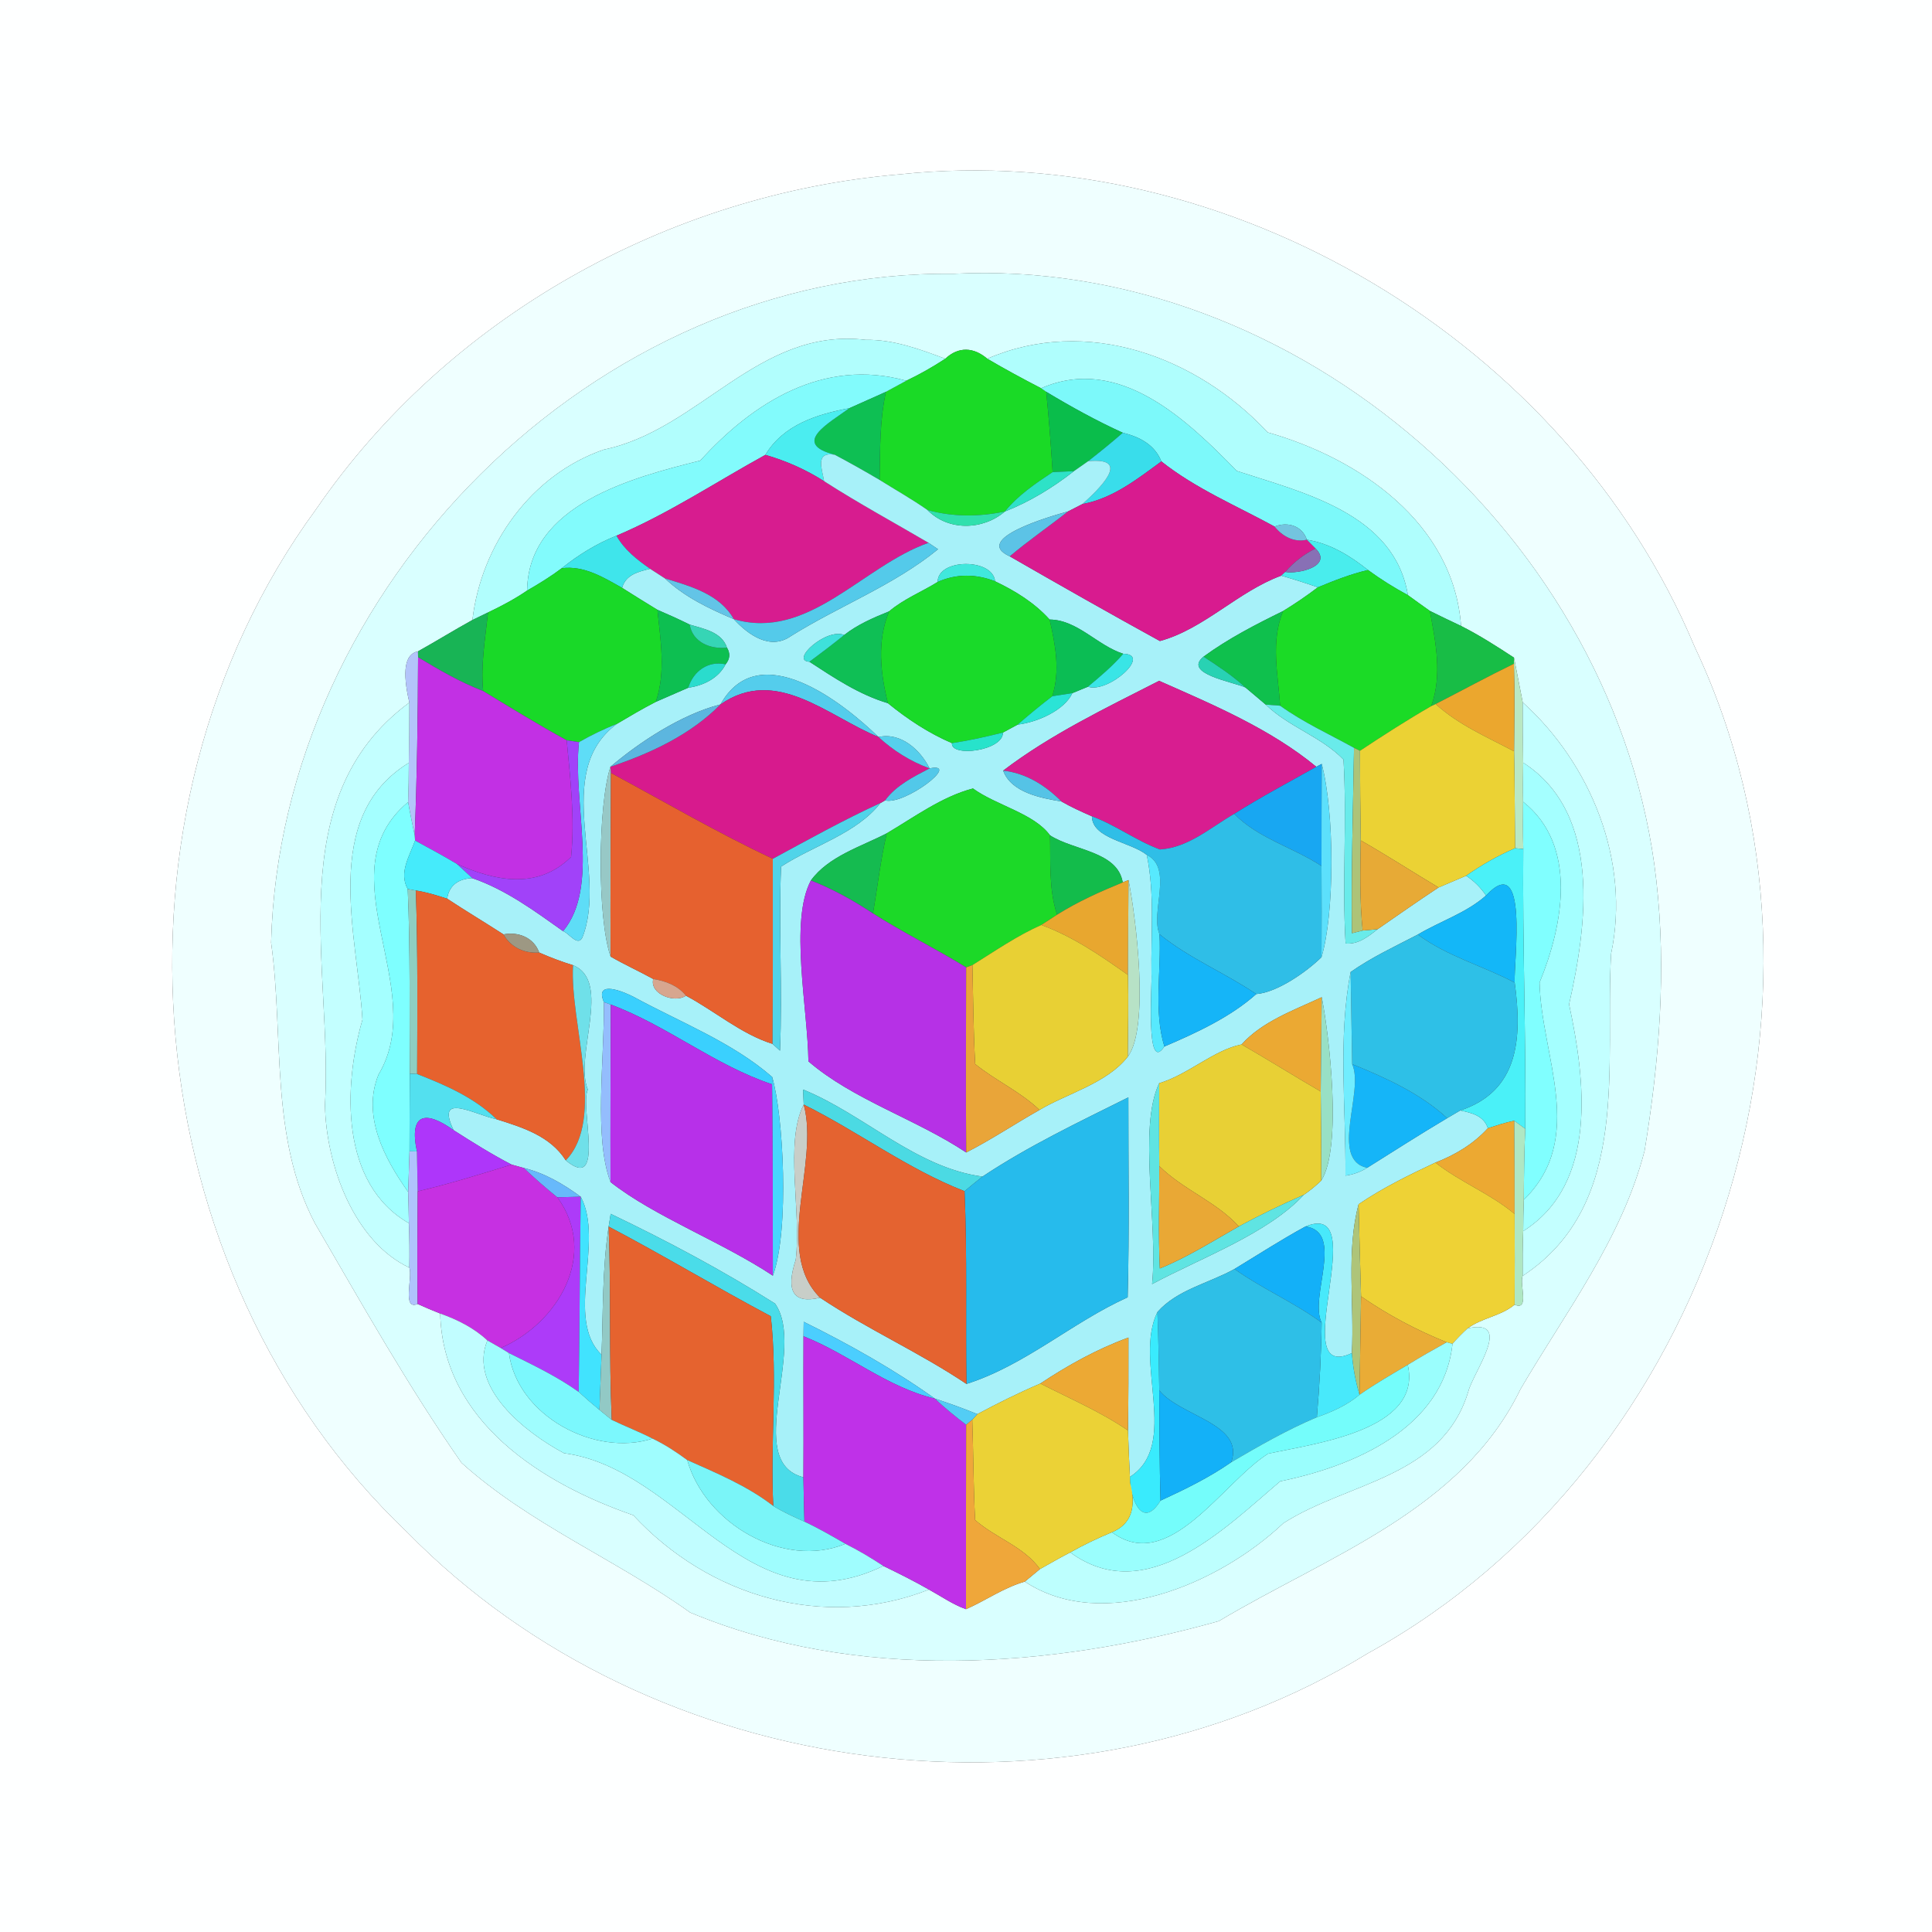 <?xml version="1.0" encoding="UTF-8" ?>
<!DOCTYPE svg PUBLIC "-//W3C//DTD SVG 1.1//EN" "http://www.w3.org/Graphics/SVG/1.1/DTD/svg11.dtd">
<svg width="250pt" height="250pt" viewBox="0 0 250 250" version="1.1" xmlns="http://www.w3.org/2000/svg">
<rect x="0" y="0" width="250" height="250" fill="#333333" stroke="none"/>
<g id="#feffffff">
<path fill="#feffff" opacity="1.00" d=" M 0.00 0.00 L 250.00 0.00 L 250.00 250.00 L 0.00 250.00 L 0.00 0.00 M 116.41 22.56 C 86.49 25.09 57.94 41.05 40.89 65.91 C 12.06 105.28 17.30 164.63 52.71 198.29 C 84.43 230.70 138.32 237.74 176.98 213.95 C 221.48 189.50 241.03 129.67 219.29 83.70 C 202.72 44.20 159.03 18.04 116.41 22.56 Z" />
</g>
<g id="#efffffff">
<path fill="#efffff" opacity="1.00" d=" M 116.41 22.56 C 159.03 18.04 202.72 44.20 219.29 83.70 C 241.03 129.67 221.48 189.50 176.98 213.95 C 138.32 237.74 84.43 230.70 52.71 198.29 C 17.30 164.63 12.06 105.28 40.89 65.91 C 57.94 41.05 86.49 25.09 116.41 22.56 M 123.35 35.43 C 76.96 34.91 36.29 76.04 35.08 121.97 C 36.76 134.06 34.87 147.12 40.75 158.29 C 46.84 168.75 52.79 179.36 59.72 189.29 C 68.53 197.23 79.71 201.79 89.31 208.66 C 110.81 217.63 135.73 215.95 157.72 209.77 C 171.72 201.39 189.16 195.45 196.75 179.76 C 202.60 169.76 209.88 160.29 212.81 148.90 C 214.71 137.36 215.66 125.51 214.32 113.86 C 209.37 69.83 167.96 33.17 123.35 35.43 Z" />
</g>
<g id="#d9ffffff">
<path fill="#d9ffff" opacity="1.00" d=" M 123.35 35.43 C 167.96 33.17 209.37 69.83 214.32 113.86 C 215.66 125.51 214.71 137.36 212.81 148.90 C 209.88 160.29 202.60 169.76 196.75 179.76 C 189.16 195.45 171.72 201.39 157.72 209.77 C 135.73 215.95 110.81 217.63 89.31 208.66 C 79.71 201.79 68.53 197.23 59.72 189.29 C 52.79 179.36 46.84 168.75 40.75 158.29 C 34.87 147.12 36.76 134.06 35.08 121.97 C 36.29 76.04 76.96 34.91 123.35 35.43 M 78.14 58.18 C 68.73 61.40 62.26 70.52 61.13 80.23 C 58.75 81.54 56.45 82.97 54.08 84.29 C 52.39 84.61 52.02 86.82 52.97 90.91 C 36.09 103.36 43.10 125.55 42.05 143.00 C 42.21 150.91 45.88 160.71 52.97 164.03 C 53.42 165.32 52.00 169.60 54.04 168.73 C 55.00 169.17 55.98 169.58 56.96 169.97 C 57.33 183.97 70.16 191.99 81.95 196.07 C 91.66 206.57 106.59 211.05 120.21 205.69 C 121.80 206.56 123.29 207.62 125.00 208.23 C 127.57 207.10 129.88 205.44 132.61 204.66 C 142.74 211.34 157.73 204.99 166.07 197.10 C 174.43 191.74 186.63 191.26 190.01 180.02 C 190.69 177.47 195.90 170.57 189.91 171.89 C 191.72 170.53 194.21 170.31 195.99 168.82 C 197.96 169.70 196.59 166.13 197.03 165.10 C 211.19 155.80 207.62 137.62 208.48 123.39 C 211.00 111.44 205.86 98.85 197.04 90.89 C 196.76 89.44 196.19 86.55 195.91 85.10 C 193.68 83.64 191.44 82.20 189.06 81.00 C 188.09 67.69 175.96 59.34 164.04 55.95 C 154.87 46.12 140.59 40.86 127.75 46.42 C 126.01 44.92 124.03 44.81 122.32 46.42 C 119.02 45.19 115.59 43.91 112.03 43.98 C 98.15 42.31 90.55 55.60 78.14 58.18 Z" />
</g>
<g id="#b1fefdff">
<path fill="#b1fefd" opacity="1.00" d=" M 78.14 58.18 C 90.55 55.60 98.15 42.31 112.03 43.98 C 115.59 43.91 119.02 45.19 122.32 46.42 C 120.70 47.48 119.02 48.44 117.27 49.27 C 106.58 46.27 97.44 52.07 90.61 59.60 C 81.89 61.78 68.34 65.29 68.21 76.42 C 66.61 77.51 64.90 78.42 63.15 79.25 C 62.65 79.49 61.63 79.98 61.13 80.23 C 62.26 70.52 68.73 61.40 78.14 58.18 Z" />
</g>
<g id="#affefdff">
<path fill="#affefd" opacity="1.00" d=" M 127.75 46.42 C 140.59 40.86 154.87 46.12 164.04 55.95 C 175.96 59.34 188.09 67.69 189.06 81.00 C 187.71 80.36 186.36 79.72 185.02 79.05 C 184.07 78.38 183.12 77.69 182.18 77.01 C 180.46 66.43 168.52 63.72 160.04 60.94 C 153.61 54.35 144.80 45.83 134.72 50.24 C 132.36 49.02 130.03 47.76 127.75 46.42 Z" />
</g>
<g id="#1ada26ff">
<path fill="#1ada26" opacity="1.00" d=" M 122.32 46.42 C 124.03 44.81 126.01 44.92 127.75 46.42 C 130.03 47.76 132.36 49.02 134.72 50.24 L 135.38 50.70 C 135.73 54.15 135.99 57.62 136.21 61.09 C 133.98 62.57 131.73 64.09 130.03 66.19 C 126.70 66.88 123.30 66.91 120.01 65.99 C 118.01 64.59 115.88 63.39 113.82 62.10 C 113.89 58.29 113.81 54.44 114.64 50.70 C 115.51 50.22 116.39 49.74 117.27 49.27 C 119.02 48.44 120.70 47.48 122.32 46.42 Z" />
</g>
<g id="#82fbfcff">
<path fill="#82fbfc" opacity="1.00" d=" M 90.61 59.60 C 97.44 52.07 106.58 46.27 117.27 49.27 C 116.39 49.74 115.51 50.22 114.64 50.70 C 113.07 51.43 111.48 52.10 109.91 52.82 C 105.73 53.60 101.35 54.97 99.04 58.86 C 92.64 62.38 86.52 66.46 79.77 69.32 C 77.21 70.34 74.84 71.80 72.69 73.53 C 71.27 74.60 69.75 75.53 68.21 76.42 C 68.34 65.29 81.89 61.78 90.61 59.60 Z" />
</g>
<g id="#7cf9faff">
<path fill="#7cf9fa" opacity="1.00" d=" M 134.72 50.24 C 144.80 45.83 153.61 54.35 160.04 60.94 C 168.52 63.72 180.46 66.43 182.18 77.01 C 180.39 76.04 178.66 74.96 177.02 73.76 C 174.69 71.90 172.10 70.32 169.11 69.84 C 168.50 68.03 166.61 67.47 164.93 68.14 C 159.99 65.44 154.72 63.23 150.28 59.71 C 149.43 57.54 147.44 56.52 145.29 56.00 C 141.88 54.45 138.59 52.63 135.38 50.70 L 134.72 50.24 Z" />
</g>
<g id="#0ebf53ff">
<path fill="#0ebf53" opacity="1.00" d=" M 109.91 52.82 C 111.48 52.10 113.07 51.43 114.64 50.70 C 113.81 54.44 113.89 58.29 113.82 62.10 C 111.91 60.97 109.97 59.88 108.01 58.84 C 102.35 57.40 107.22 54.78 109.91 52.82 Z" />
</g>
<g id="#0abd4bff">
<path fill="#0abd4b" opacity="1.00" d=" M 135.38 50.70 C 138.59 52.63 141.88 54.45 145.29 56.00 C 143.84 57.27 142.34 58.48 140.82 59.67 C 140.36 59.99 139.43 60.65 138.96 60.97 C 138.27 61.00 136.90 61.06 136.21 61.09 C 135.99 57.62 135.73 54.15 135.38 50.70 Z" />
</g>
<g id="#4bedf0ff">
<path fill="#4bedf0" opacity="1.00" d=" M 99.04 58.86 C 101.35 54.97 105.73 53.60 109.91 52.82 C 107.22 54.78 102.35 57.40 108.01 58.84 C 105.42 58.42 106.38 60.70 106.64 62.27 C 104.29 60.77 101.72 59.63 99.04 58.86 Z" />
</g>
<g id="#39ddebff">
<path fill="#39ddeb" opacity="1.00" d=" M 145.29 56.00 C 147.44 56.52 149.43 57.54 150.28 59.71 C 147.15 62.00 143.99 64.50 140.08 65.22 C 142.16 63.33 146.60 59.14 140.82 59.67 C 142.34 58.48 143.84 57.27 145.29 56.00 Z" />
</g>
<g id="#d71c8fff">
<path fill="#d71c8f" opacity="1.00" d=" M 99.04 58.86 C 101.72 59.63 104.29 60.77 106.64 62.27 C 111.04 65.10 115.64 67.59 120.15 70.24 C 111.60 73.24 104.61 82.95 94.96 80.12 C 93.12 76.87 89.37 75.87 86.05 74.85 C 85.57 74.53 84.61 73.91 84.12 73.60 C 82.43 72.43 80.78 71.14 79.77 69.32 C 86.52 66.46 92.64 62.38 99.04 58.86 Z" />
</g>
<g id="#a7f1f9ff">
<path fill="#a7f1f9" opacity="1.00" d=" M 106.64 62.27 C 106.38 60.70 105.42 58.42 108.01 58.84 C 109.97 59.88 111.91 60.97 113.82 62.10 C 115.88 63.39 118.01 64.59 120.01 65.99 C 122.69 68.74 127.17 68.63 130.03 66.19 C 133.26 64.92 136.23 63.10 138.96 60.97 C 139.43 60.65 140.36 59.99 140.82 59.67 C 146.60 59.14 142.16 63.33 140.08 65.22 C 139.61 65.46 138.67 65.94 138.20 66.18 C 135.99 66.79 125.69 69.73 130.66 71.99 C 137.11 75.70 143.59 79.38 150.09 82.95 C 155.81 81.39 160.18 76.55 165.79 74.49 C 167.38 74.95 168.97 75.45 170.53 76.00 C 169.08 77.10 167.58 78.12 166.03 79.07 C 162.48 80.81 158.94 82.63 155.74 84.97 C 153.03 87.17 159.42 88.19 161.16 88.96 C 162.05 89.69 162.91 90.45 163.79 91.18 C 166.76 94.07 170.96 95.31 173.85 98.29 C 174.32 106.22 173.65 114.17 174.12 122.09 C 175.77 122.23 177.05 121.19 178.26 120.24 C 180.88 118.42 183.49 116.60 186.15 114.84 C 187.34 114.33 188.53 113.83 189.72 113.32 C 190.74 114.00 191.60 114.85 192.29 115.88 C 189.75 118.14 186.37 119.20 183.47 120.93 C 180.53 122.46 177.48 123.87 174.77 125.78 C 173.11 134.29 174.18 143.40 174.10 152.13 C 175.10 151.99 176.04 151.65 176.90 151.12 C 180.34 148.96 183.76 146.77 187.26 144.69 C 187.68 144.44 188.53 143.94 188.96 143.69 C 190.43 144.01 192.00 144.36 192.53 145.99 C 190.67 148.03 188.30 149.45 185.74 150.44 C 182.33 152.04 178.91 153.71 175.80 155.83 C 174.18 161.85 175.26 168.70 174.93 175.09 C 166.17 179.18 177.81 155.08 168.94 158.70 C 165.80 160.41 162.79 162.36 159.74 164.21 C 156.44 166.05 152.31 166.88 149.77 169.78 C 146.64 176.13 152.75 186.92 146.21 191.11 C 146.10 189.11 146.03 187.10 145.96 185.10 C 146.02 181.09 146.03 177.08 146.02 173.08 C 141.97 174.56 138.20 176.65 134.62 179.03 C 131.84 180.22 129.13 181.56 126.47 182.99 C 124.66 182.24 122.82 181.59 120.97 180.98 C 115.63 177.17 109.88 173.95 104.00 171.04 C 103.99 171.51 103.98 172.44 103.97 172.91 C 103.94 178.99 104.00 185.08 103.96 191.16 C 96.07 189.12 104.40 174.54 100.29 168.68 C 93.48 164.37 86.30 160.55 79.02 157.07 C 78.95 157.48 78.83 158.31 78.76 158.72 C 77.92 164.21 78.05 169.77 77.84 175.30 C 73.04 170.69 78.25 160.65 75.15 154.86 C 72.92 153.23 70.49 151.79 67.79 151.14 C 67.39 151.03 66.59 150.81 66.20 150.70 C 63.61 149.36 61.15 147.81 58.70 146.25 C 56.25 141.18 61.48 144.27 64.26 144.83 C 67.62 145.89 71.20 146.99 73.21 150.15 C 78.42 154.45 74.97 143.02 76.07 141.00 C 74.24 136.66 79.26 126.99 74.15 124.90 C 72.66 124.44 71.20 123.89 69.77 123.26 C 69.08 121.32 67.07 120.53 65.15 120.91 C 62.73 119.35 60.26 117.87 57.86 116.29 C 58.12 114.52 59.36 113.71 61.11 113.63 C 65.45 115.12 69.15 117.86 72.86 120.49 C 73.60 120.72 74.73 122.52 75.35 121.33 C 78.75 112.84 71.24 100.07 79.82 93.67 C 81.48 92.69 83.14 91.70 84.86 90.82 C 86.26 90.21 87.66 89.60 89.06 88.99 C 90.99 88.73 92.98 87.77 93.89 85.96 C 94.46 85.27 94.52 84.55 94.07 83.81 C 93.39 81.76 91.04 81.37 89.24 80.82 C 87.87 80.14 86.47 79.51 85.07 78.91 C 83.53 77.98 82.01 77.02 80.50 76.07 C 80.97 74.35 82.61 73.98 84.12 73.60 C 84.61 73.91 85.57 74.53 86.05 74.85 C 88.58 77.26 91.77 78.76 94.96 80.12 C 96.80 82.12 99.64 84.20 102.33 82.32 C 108.56 78.42 115.68 75.74 121.38 71.07 C 121.08 70.86 120.46 70.45 120.15 70.24 C 115.64 67.59 111.04 65.10 106.64 62.27 M 121.33 75.31 C 119.25 76.60 116.93 77.51 115.05 79.11 C 113.02 79.93 110.97 80.81 109.24 82.17 C 106.95 81.20 102.18 85.49 104.74 85.63 C 107.95 87.72 111.18 89.89 114.89 90.99 C 117.42 93.05 120.16 94.87 123.18 96.16 C 123.01 98.03 129.82 97.16 129.78 94.79 C 130.25 94.53 131.21 94.01 131.69 93.76 C 134.24 93.46 137.74 91.91 138.76 89.69 C 139.26 89.48 140.27 89.07 140.78 88.86 C 143.39 89.75 149.12 84.66 145.35 84.60 C 141.98 83.52 139.44 80.21 135.82 80.17 C 133.87 78.00 131.37 76.46 128.76 75.22 C 128.48 72.19 121.31 72.25 121.33 75.31 M 93.23 91.15 C 88.14 92.45 82.69 96.07 78.99 99.22 C 77.35 104.25 77.27 118.80 79.01 123.78 C 80.81 124.82 82.71 125.68 84.53 126.68 C 84.03 128.63 87.31 129.86 88.76 128.84 C 92.49 130.82 95.92 133.82 99.97 135.08 C 100.21 135.30 100.69 135.74 100.93 135.96 C 101.27 128.02 100.74 120.07 101.07 112.14 C 105.25 109.42 110.84 107.87 113.92 103.92 L 114.53 103.57 C 117.04 104.23 124.46 98.58 120.29 99.43 C 119.08 97.02 116.56 94.72 113.68 95.37 C 109.01 90.84 98.17 82.32 93.23 91.15 M 129.81 99.72 C 130.84 102.55 134.69 103.27 137.35 103.71 C 138.61 104.44 139.95 105.04 141.29 105.63 C 141.35 108.55 146.27 108.92 148.39 110.62 C 149.45 115.68 148.91 120.87 149.00 126.00 C 149.11 127.38 148.19 139.12 150.67 135.42 C 154.83 133.64 159.22 131.61 162.56 128.63 C 165.23 128.43 169.01 125.81 171.00 123.86 C 172.70 118.21 172.71 105.23 171.03 98.85 L 170.33 99.22 C 164.39 94.32 156.98 91.19 149.99 88.10 C 143.15 91.59 135.94 95.04 129.81 99.72 M 114.75 107.83 C 111.41 109.56 107.21 110.80 104.93 113.93 C 102.13 119.19 104.53 130.54 104.61 137.34 C 110.38 142.31 118.52 144.80 125.03 149.13 C 128.23 147.50 131.45 145.35 134.51 143.63 C 137.97 141.54 143.23 140.20 145.93 136.74 C 148.76 132.99 147.01 118.80 146.03 113.88 L 145.28 114.18 C 144.61 110.14 138.91 110.07 135.87 108.09 C 133.80 105.25 128.96 104.24 125.90 102.03 C 121.88 103.08 118.33 105.72 114.75 107.83 M 78.15 129.68 C 78.22 137.19 76.82 147.20 79.00 152.96 C 84.72 157.45 93.33 160.65 100.01 165.07 C 102.19 159.11 101.36 144.21 99.92 139.36 C 94.72 134.84 88.04 132.29 82.02 129.01 C 80.85 128.39 76.85 126.67 78.15 129.68 M 160.66 135.15 C 157.06 135.87 153.77 139.04 150.00 140.17 C 147.23 145.90 149.87 158.32 149.08 166.16 C 155.48 162.74 164.06 159.63 168.71 154.61 C 169.52 154.06 170.27 153.44 170.97 152.77 C 173.71 148.47 172.01 133.97 171.03 129.04 C 167.44 130.72 163.33 132.17 160.66 135.15 M 103.92 140.99 C 103.94 141.47 103.98 142.45 104.00 142.93 C 101.49 147.86 103.73 156.70 102.97 163.00 C 101.63 167.11 102.68 168.75 106.12 167.92 C 112.23 172.00 118.97 174.99 125.06 179.08 C 132.68 176.66 138.70 171.13 145.92 167.87 C 146.15 159.25 146.00 150.62 146.01 142.00 C 139.61 145.19 133.10 148.28 127.13 152.25 C 118.47 151.08 111.86 144.22 103.92 140.99 Z" />
</g>
<g id="#d81b8fff">
<path fill="#d81b8f" opacity="1.00" d=" M 140.08 65.22 C 143.99 64.50 147.15 62.00 150.28 59.71 C 154.72 63.23 159.99 65.44 164.93 68.14 C 165.94 69.40 167.46 70.23 169.11 69.84 C 169.39 70.12 169.95 70.69 170.23 70.97 C 168.74 71.72 167.40 72.74 166.31 74.01 L 165.79 74.49 C 160.18 76.55 155.81 81.39 150.09 82.95 C 143.59 79.38 137.11 75.70 130.66 71.99 C 133.09 69.94 135.71 68.14 138.20 66.18 C 138.67 65.94 139.61 65.46 140.08 65.22 Z" />
</g>
<g id="#2ee2c7ff">
<path fill="#2ee2c7" opacity="1.00" d=" M 136.21 61.09 C 136.90 61.06 138.27 61.00 138.96 60.97 C 136.23 63.10 133.26 64.92 130.03 66.19 C 131.73 64.09 133.98 62.57 136.21 61.09 Z" />
</g>
<g id="#30e0adff">
<path fill="#30e0ad" opacity="1.00" d=" M 120.01 65.99 C 123.30 66.91 126.70 66.88 130.03 66.19 C 127.17 68.63 122.69 68.74 120.01 65.99 Z" />
</g>
<g id="#5cc3e6ff">
<path fill="#5cc3e6" opacity="1.00" d=" M 130.66 71.99 C 125.69 69.73 135.99 66.79 138.20 66.18 C 135.71 68.14 133.09 69.94 130.66 71.99 Z" />
</g>
<g id="#73c4dfff">
<path fill="#73c4df" opacity="1.00" d=" M 164.93 68.14 C 166.61 67.47 168.50 68.03 169.11 69.84 C 167.46 70.23 165.94 69.40 164.93 68.14 Z" />
</g>
<g id="#3fe5ebff">
<path fill="#3fe5eb" opacity="1.00" d=" M 72.69 73.53 C 74.84 71.80 77.21 70.34 79.77 69.32 C 80.78 71.14 82.43 72.43 84.12 73.60 C 82.61 73.98 80.97 74.35 80.50 76.07 C 78.11 74.72 75.56 73.15 72.69 73.53 Z" />
</g>
<g id="#54caeaff">
<path fill="#54caea" opacity="1.00" d=" M 120.15 70.24 C 120.46 70.45 121.08 70.86 121.38 71.07 C 115.68 75.74 108.56 78.42 102.33 82.32 C 99.64 84.20 96.80 82.12 94.96 80.12 C 104.61 82.95 111.60 73.24 120.15 70.24 Z" />
</g>
<g id="#49ededff">
<path fill="#49eded" opacity="1.00" d=" M 169.11 69.84 C 172.10 70.32 174.69 71.90 177.02 73.76 C 174.78 74.28 172.64 75.13 170.53 76.00 C 168.97 75.45 167.38 74.95 165.79 74.49 L 166.31 74.01 C 168.02 74.31 172.52 73.26 170.23 70.97 C 169.95 70.69 169.39 70.12 169.11 69.84 Z" />
</g>
<g id="#8870b5ff">
<path fill="#8870b5" opacity="1.00" d=" M 170.23 70.97 C 172.52 73.26 168.02 74.31 166.31 74.01 C 167.40 72.74 168.74 71.72 170.23 70.97 Z" />
</g>
<g id="#19d928ff">
<path fill="#19d928" opacity="1.00" d=" M 72.69 73.53 C 75.56 73.15 78.11 74.72 80.50 76.07 C 82.01 77.02 83.53 77.98 85.07 78.91 C 85.47 82.87 86.18 86.95 84.86 90.82 C 83.14 91.70 81.48 92.69 79.82 93.67 C 78.13 94.34 76.50 95.13 74.92 96.03 C 74.52 95.97 73.73 95.85 73.33 95.79 C 69.66 93.79 66.10 91.59 62.52 89.42 C 62.19 86.02 62.79 82.62 63.15 79.25 C 64.90 78.42 66.61 77.51 68.21 76.42 C 69.75 75.53 71.27 74.60 72.69 73.53 Z" />
</g>
<g id="#40e8dcff">
<path fill="#40e8dc" opacity="1.00" d=" M 121.33 75.31 C 121.31 72.25 128.48 72.19 128.76 75.22 C 126.31 74.26 123.74 74.22 121.33 75.31 Z" />
</g>
<g id="#19da29ff">
<path fill="#19da29" opacity="1.00" d=" M 121.33 75.31 C 123.74 74.22 126.31 74.26 128.76 75.22 C 131.37 76.46 133.87 78.00 135.82 80.17 C 136.57 83.43 137.21 86.80 136.17 90.09 C 134.64 91.26 133.15 92.49 131.69 93.76 C 131.21 94.01 130.25 94.53 129.78 94.79 C 127.60 95.34 125.40 95.83 123.18 96.16 C 120.16 94.87 117.42 93.05 114.89 90.99 C 113.92 87.06 113.46 82.92 115.05 79.11 C 116.93 77.51 119.25 76.60 121.33 75.31 Z" />
</g>
<g id="#1bdb26ff">
<path fill="#1bdb26" opacity="1.00" d=" M 170.53 76.00 C 172.64 75.13 174.78 74.28 177.02 73.76 C 178.66 74.96 180.39 76.04 182.18 77.01 C 183.12 77.69 184.07 78.38 185.02 79.05 C 185.78 83.11 186.65 87.36 185.20 91.37 C 182.06 93.18 179.00 95.15 175.98 97.15 L 175.21 96.77 C 172.00 95.00 168.64 93.47 165.65 91.32 C 165.37 87.22 164.40 83.00 166.03 79.07 C 167.58 78.12 169.08 77.10 170.53 76.00 Z" />
</g>
<g id="#63c4e7ff">
<path fill="#63c4e7" opacity="1.00" d=" M 86.05 74.85 C 89.37 75.87 93.12 76.87 94.96 80.12 C 91.77 78.76 88.58 77.26 86.05 74.85 Z" />
</g>
<g id="#18b455ff">
<path fill="#18b455" opacity="1.00" d=" M 61.13 80.23 C 61.63 79.98 62.65 79.49 63.15 79.25 C 62.79 82.62 62.19 86.02 62.52 89.42 C 59.56 88.28 56.81 86.68 54.10 85.05 L 54.08 84.29 C 56.45 82.97 58.75 81.54 61.13 80.23 Z" />
</g>
<g id="#0dbf51ff">
<path fill="#0dbf51" opacity="1.00" d=" M 85.07 78.91 C 86.47 79.51 87.87 80.14 89.24 80.82 C 89.64 83.14 91.94 84.03 94.07 83.81 C 94.52 84.55 94.46 85.27 93.89 85.96 C 91.62 85.46 89.71 86.86 89.06 88.99 C 87.66 89.60 86.26 90.21 84.86 90.82 C 86.18 86.95 85.47 82.87 85.07 78.91 Z" />
</g>
<g id="#0fbf55ff">
<path fill="#0fbf55" opacity="1.00" d=" M 109.24 82.17 C 110.97 80.81 113.02 79.93 115.05 79.11 C 113.46 82.92 113.92 87.06 114.89 90.99 C 111.18 89.89 107.95 87.72 104.74 85.63 C 106.26 84.50 107.77 83.36 109.24 82.17 Z" />
</g>
<g id="#0fc04dff">
<path fill="#0fc04d" opacity="1.00" d=" M 155.74 84.97 C 158.94 82.63 162.48 80.81 166.03 79.07 C 164.40 83.00 165.37 87.22 165.65 91.32 C 165.19 91.28 164.26 91.22 163.79 91.18 C 162.91 90.45 162.05 89.69 161.16 88.96 C 159.50 87.43 157.62 86.20 155.74 84.97 Z" />
</g>
<g id="#18bd46ff">
<path fill="#18bd46" opacity="1.00" d=" M 185.02 79.05 C 186.36 79.72 187.71 80.36 189.06 81.00 C 191.44 82.20 193.68 83.64 195.91 85.10 L 195.90 85.89 C 192.48 87.55 189.15 89.37 185.77 91.10 L 185.20 91.37 C 186.65 87.36 185.78 83.11 185.02 79.05 Z" />
</g>
<g id="#0bbd54ff">
<path fill="#0bbd54" opacity="1.00" d=" M 135.82 80.17 C 139.44 80.21 141.98 83.52 145.35 84.60 C 143.98 86.18 142.38 87.53 140.78 88.86 C 140.27 89.07 139.26 89.48 138.76 89.69 C 138.11 89.79 136.82 89.99 136.17 90.09 C 137.21 86.80 136.57 83.43 135.82 80.17 Z" />
</g>
<g id="#36d5b5ff">
<path fill="#36d5b5" opacity="1.00" d=" M 89.24 80.82 C 91.04 81.37 93.39 81.76 94.07 83.81 C 91.94 84.03 89.64 83.14 89.24 80.82 Z" />
</g>
<g id="#3ee1dbff">
<path fill="#3ee1db" opacity="1.00" d=" M 104.74 85.63 C 102.18 85.49 106.95 81.20 109.24 82.17 C 107.77 83.36 106.26 84.50 104.74 85.63 Z" />
</g>
<g id="#b3c4faff">
<path fill="#b3c4fa" opacity="1.00" d=" M 52.97 90.91 C 52.02 86.82 52.39 84.61 54.08 84.29 L 54.10 85.05 C 54.07 92.73 53.97 100.41 53.66 108.08 C 53.36 106.65 53.06 105.22 52.81 103.79 C 52.87 102.09 52.90 100.40 52.90 98.71 C 52.95 96.10 52.97 93.50 52.97 90.91 Z" />
</g>
<g id="#39e5e6ff">
<path fill="#39e5e6" opacity="1.00" d=" M 145.35 84.60 C 149.12 84.66 143.39 89.75 140.78 88.86 C 142.38 87.53 143.98 86.18 145.35 84.60 Z" />
</g>
<g id="#c230e4ff">
<path fill="#c230e4" opacity="1.00" d=" M 54.10 85.05 C 56.81 86.68 59.56 88.28 62.52 89.42 C 66.10 91.59 69.66 93.79 73.33 95.79 C 73.80 100.79 74.40 105.86 73.90 110.88 C 69.56 115.19 63.99 113.98 59.11 111.79 C 57.34 110.73 55.52 109.75 53.71 108.77 L 53.66 108.08 C 53.97 100.41 54.07 92.73 54.10 85.05 Z" />
</g>
<g id="#28d2b3ff">
<path fill="#28d2b3" opacity="1.00" d=" M 161.16 88.96 C 159.42 88.19 153.03 87.17 155.74 84.97 C 157.62 86.20 159.50 87.43 161.16 88.96 Z" />
</g>
<g id="#b9e8c3ff">
<path fill="#b9e8c3" opacity="1.00" d=" M 195.91 85.10 C 196.19 86.55 196.76 89.44 197.04 90.89 C 197.03 93.49 197.05 96.09 197.10 98.69 C 197.08 100.38 197.05 102.07 197.09 103.75 C 197.06 105.79 197.06 107.82 197.11 109.86 L 196.05 109.76 C 196.00 105.57 196.01 101.40 195.92 97.22 C 195.95 93.44 196.01 89.67 195.90 85.89 L 195.91 85.10 Z" />
</g>
<g id="#2adccdff">
<path fill="#2adccd" opacity="1.00" d=" M 89.06 88.99 C 89.71 86.86 91.62 85.46 93.89 85.96 C 92.98 87.77 90.99 88.73 89.06 88.99 Z" />
</g>
<g id="#eba72eff">
<path fill="#eba72e" opacity="1.00" d=" M 185.77 91.10 C 189.15 89.37 192.48 87.55 195.90 85.89 C 196.01 89.67 195.95 93.44 195.92 97.22 C 192.43 95.38 188.71 93.79 185.77 91.10 Z" />
</g>
<g id="#54cdecff">
<path fill="#54cdec" opacity="1.00" d=" M 93.23 91.15 C 98.17 82.32 109.01 90.84 113.68 95.37 C 107.10 92.68 100.44 86.14 93.23 91.15 Z" />
</g>
<g id="#d81d90ff">
<path fill="#d81d90" opacity="1.00" d=" M 129.81 99.72 C 135.94 95.04 143.15 91.59 149.99 88.10 C 156.98 91.19 164.39 94.32 170.33 99.22 C 166.77 101.22 163.17 103.13 159.71 105.31 C 156.65 107.07 153.77 109.70 150.09 109.92 C 147.02 108.79 144.37 106.76 141.29 105.63 C 139.95 105.04 138.61 104.44 137.35 103.71 C 135.29 101.64 132.77 100.04 129.81 99.72 Z" />
</g>
<g id="#d71a8dff">
<path fill="#d71a8d" opacity="1.00" d=" M 93.23 91.15 C 100.44 86.14 107.10 92.68 113.68 95.37 C 115.60 97.14 117.83 98.53 120.29 99.43 C 118.18 100.53 115.98 101.61 114.53 103.57 L 113.92 103.92 C 109.16 106.10 104.60 108.64 100.00 111.13 C 92.85 107.77 86.01 103.77 79.05 100.02 L 78.99 99.22 C 84.17 97.48 89.35 95.09 93.23 91.15 Z" />
</g>
<g id="#2ae4d6ff">
<path fill="#2ae4d6" opacity="1.00" d=" M 136.17 90.09 C 136.82 89.99 138.11 89.79 138.76 89.69 C 137.74 91.91 134.24 93.46 131.69 93.76 C 133.15 92.49 134.64 91.26 136.17 90.09 Z" />
</g>
<g id="#c3ffffff">
<path fill="#c3ffff" opacity="1.00" d=" M 42.05 143.00 C 43.10 125.55 36.09 103.36 52.97 90.91 C 52.97 93.50 52.95 96.10 52.90 98.71 C 41.41 105.77 46.26 120.99 46.90 131.95 C 44.40 140.63 44.03 153.20 52.91 158.28 C 52.99 160.20 53.00 162.11 52.97 164.03 C 45.88 160.71 42.21 150.91 42.05 143.00 Z" />
<path fill="#c3ffff" opacity="1.00" d=" M 197.04 90.89 C 205.86 98.85 211.00 111.44 208.48 123.39 C 207.62 137.62 211.19 155.80 197.03 165.10 C 197.02 163.17 197.02 161.24 197.10 159.31 C 206.86 153.14 205.11 139.59 203.04 129.96 C 205.33 119.82 207.36 105.30 197.10 98.69 C 197.05 96.09 197.03 93.49 197.04 90.89 Z" />
</g>
<g id="#5cb6dfff">
<path fill="#5cb6df" opacity="1.00" d=" M 78.99 99.22 C 82.69 96.07 88.14 92.45 93.23 91.15 C 89.35 95.09 84.17 97.48 78.99 99.22 Z" />
</g>
<g id="#69ebeaff">
<path fill="#69ebea" opacity="1.00" d=" M 163.79 91.18 C 164.26 91.22 165.19 91.28 165.65 91.32 C 168.64 93.47 172.00 95.00 175.21 96.77 C 175.08 104.77 174.84 112.77 174.94 120.76 C 175.28 120.67 175.98 120.49 176.33 120.41 C 176.81 120.37 177.78 120.29 178.26 120.24 C 177.05 121.19 175.77 122.23 174.12 122.09 C 173.65 114.17 174.32 106.22 173.85 98.29 C 170.96 95.31 166.76 94.07 163.79 91.18 Z" />
</g>
<g id="#ebd234ff">
<path fill="#ebd234" opacity="1.00" d=" M 185.20 91.37 L 185.77 91.10 C 188.71 93.79 192.43 95.38 195.92 97.22 C 196.01 101.40 196.00 105.57 196.05 109.76 C 193.82 110.72 191.71 111.93 189.72 113.32 C 188.53 113.83 187.34 114.33 186.15 114.84 C 182.78 112.83 179.49 110.69 176.08 108.75 C 176.02 104.88 175.99 101.02 175.98 97.15 C 179.00 95.15 182.06 93.18 185.20 91.37 Z" />
</g>
<g id="#5eddf7ff">
<path fill="#5eddf7" opacity="1.00" d=" M 74.92 96.03 C 76.50 95.13 78.13 94.34 79.82 93.67 C 71.24 100.07 78.75 112.84 75.35 121.33 C 74.73 122.52 73.60 120.72 72.86 120.49 C 77.65 114.78 74.06 103.88 74.92 96.03 Z" />
</g>
<g id="#56cfecff">
<path fill="#56cfec" opacity="1.00" d=" M 113.68 95.37 C 116.56 94.72 119.08 97.02 120.29 99.43 C 117.83 98.53 115.60 97.14 113.68 95.37 Z" />
</g>
<g id="#27e3cbff">
<path fill="#27e3cb" opacity="1.00" d=" M 123.18 96.16 C 125.40 95.83 127.60 95.34 129.78 94.79 C 129.82 97.16 123.01 98.03 123.18 96.16 Z" />
</g>
<g id="#a142f9ff">
<path fill="#a142f9" opacity="1.00" d=" M 73.33 95.79 C 73.73 95.85 74.52 95.97 74.92 96.03 C 74.06 103.88 77.65 114.78 72.86 120.49 C 69.15 117.86 65.45 115.12 61.11 113.63 C 60.44 113.02 59.77 112.41 59.11 111.79 C 63.99 113.98 69.56 115.19 73.90 110.88 C 74.40 105.86 73.80 100.79 73.33 95.79 Z" />
</g>
<g id="#adc378ff">
<path fill="#adc378" opacity="1.00" d=" M 175.21 96.77 L 175.98 97.15 C 175.99 101.02 176.02 104.88 176.08 108.75 C 176.02 112.63 175.93 116.54 176.33 120.41 C 175.98 120.49 175.28 120.67 174.94 120.76 C 174.84 112.77 175.08 104.77 175.21 96.77 Z" />
</g>
<g id="#a4ffffff">
<path fill="#a4ffff" opacity="1.00" d=" M 46.90 131.95 C 46.26 120.99 41.41 105.77 52.90 98.71 C 52.90 100.40 52.87 102.09 52.81 103.79 C 41.82 112.97 55.67 127.88 48.98 139.05 C 46.80 144.38 49.76 149.95 52.82 154.24 C 52.86 155.59 52.89 156.93 52.91 158.28 C 44.03 153.20 44.40 140.63 46.90 131.95 Z" />
<path fill="#a4ffff" opacity="1.00" d=" M 197.10 98.69 C 207.36 105.30 205.33 119.82 203.04 129.96 C 205.11 139.59 206.86 153.14 197.10 159.31 C 197.10 157.95 197.13 156.60 197.18 155.25 C 205.36 147.26 199.42 136.63 199.22 127.14 C 202.25 119.76 204.24 109.43 197.09 103.75 C 197.05 102.07 197.08 100.38 197.10 98.69 Z" />
</g>
<g id="#97c8c6ff">
<path fill="#97c8c6" opacity="1.00" d=" M 79.01 123.78 C 77.27 118.80 77.35 104.25 78.99 99.22 L 79.05 100.02 C 79.03 107.94 78.97 115.86 79.01 123.78 Z" />
</g>
<g id="#52c8e9ff">
<path fill="#52c8e9" opacity="1.00" d=" M 120.29 99.43 C 124.46 98.58 117.04 104.23 114.53 103.57 C 115.98 101.61 118.18 100.53 120.29 99.43 Z" />
</g>
<g id="#18a7f2ff">
<path fill="#18a7f2" opacity="1.00" d=" M 170.33 99.22 L 171.03 98.85 C 171.00 103.25 171.01 107.66 171.00 112.06 C 167.34 109.65 162.79 108.48 159.71 105.31 C 163.17 103.13 166.77 101.22 170.33 99.22 Z" />
</g>
<g id="#5ce0fcff">
<path fill="#5ce0fc" opacity="1.00" d=" M 171.03 98.85 C 172.71 105.23 172.70 118.21 171.00 123.86 C 171.02 119.93 171.02 115.99 171.00 112.06 C 171.01 107.66 171.00 103.25 171.03 98.85 Z" />
</g>
<g id="#e6612fff">
<path fill="#e6612f" opacity="1.00" d=" M 79.05 100.02 C 86.01 103.77 92.85 107.77 100.00 111.13 C 100.00 119.11 100.02 127.09 99.97 135.08 C 95.92 133.82 92.49 130.82 88.76 128.84 C 87.72 127.53 86.13 126.94 84.53 126.68 C 82.71 125.68 80.81 124.82 79.01 123.78 C 78.97 115.86 79.03 107.94 79.05 100.02 Z" />
</g>
<g id="#55c3e6ff">
<path fill="#55c3e6" opacity="1.00" d=" M 129.81 99.72 C 132.77 100.04 135.29 101.64 137.35 103.71 C 134.69 103.27 130.84 102.55 129.81 99.72 Z" />
</g>
<g id="#1cd928ff">
<path fill="#1cd928" opacity="1.00" d=" M 114.75 107.83 C 118.33 105.72 121.88 103.08 125.90 102.03 C 128.96 104.24 133.80 105.25 135.87 108.09 C 135.96 111.51 135.69 115.05 136.79 118.36 C 136.11 118.81 135.43 119.25 134.74 119.69 C 131.59 121.09 128.75 123.06 125.83 124.88 L 125.02 125.18 C 121.07 122.73 116.87 120.70 112.96 118.19 C 113.56 114.73 113.94 111.24 114.75 107.83 Z" />
</g>
<g id="#7effffff">
<path fill="#7effff" opacity="1.00" d=" M 48.98 139.05 C 55.67 127.88 41.82 112.97 52.81 103.79 C 53.06 105.22 53.36 106.65 53.66 108.08 L 53.71 108.77 C 53.00 110.79 51.57 112.92 52.76 115.04 C 53.11 123.00 52.96 130.96 53.03 138.93 C 53.00 142.27 53.00 145.63 52.99 148.98 C 52.94 150.73 52.87 152.49 52.82 154.24 C 49.76 149.95 46.80 144.38 48.98 139.05 Z" />
</g>
<g id="#50d4e9ff">
<path fill="#50d4e9" opacity="1.00" d=" M 100.00 111.13 C 104.60 108.64 109.16 106.10 113.92 103.92 C 110.84 107.87 105.25 109.42 101.07 112.14 C 100.74 120.07 101.27 128.02 100.93 135.96 C 100.69 135.74 100.21 135.30 99.97 135.08 C 100.02 127.09 100.00 119.11 100.00 111.13 Z" />
</g>
<g id="#80ffffff">
<path fill="#80ffff" opacity="1.00" d=" M 197.09 103.75 C 204.24 109.43 202.25 119.76 199.22 127.14 C 199.42 136.63 205.36 147.26 197.18 155.25 C 197.20 152.17 197.22 149.13 197.37 146.07 C 197.47 134.00 197.00 121.93 197.11 109.86 C 197.06 107.82 197.06 105.79 197.09 103.75 Z" />
</g>
<g id="#2fbee7ff">
<path fill="#2fbee7" opacity="1.00" d=" M 150.09 109.92 C 153.77 109.70 156.65 107.07 159.71 105.31 C 162.79 108.48 167.34 109.65 171.00 112.06 C 171.02 115.99 171.02 119.93 171.00 123.86 C 169.01 125.81 165.23 128.43 162.56 128.63 C 158.50 125.88 153.88 124.01 150.04 120.89 C 148.82 118.04 151.87 112.35 148.39 110.62 C 146.27 108.92 141.35 108.55 141.29 105.63 C 144.37 106.76 147.02 108.79 150.09 109.92 Z" />
</g>
<g id="#15bb50ff">
<path fill="#15bb50" opacity="1.00" d=" M 104.93 113.93 C 107.21 110.80 111.41 109.56 114.75 107.83 C 113.94 111.24 113.56 114.73 112.96 118.19 C 110.42 116.52 107.77 115.03 104.93 113.93 Z" />
</g>
<g id="#13bc4bff">
<path fill="#13bc4b" opacity="1.00" d=" M 135.87 108.09 C 138.91 110.07 144.61 110.14 145.28 114.18 C 142.36 115.38 139.47 116.67 136.79 118.36 C 135.69 115.05 135.96 111.51 135.87 108.09 Z" />
</g>
<g id="#45ebfbff">
<path fill="#45ebfb" opacity="1.00" d=" M 52.76 115.04 C 51.57 112.92 53.00 110.79 53.71 108.77 C 55.52 109.75 57.34 110.73 59.11 111.79 C 59.77 112.41 60.44 113.02 61.11 113.63 C 59.36 113.71 58.12 114.52 57.86 116.29 C 56.53 115.86 55.19 115.44 53.81 115.23 L 52.76 115.04 Z" />
</g>
<g id="#e7aa36ff">
<path fill="#e7aa36" opacity="1.00" d=" M 176.08 108.75 C 179.49 110.69 182.78 112.83 186.15 114.84 C 183.49 116.60 180.88 118.42 178.26 120.24 C 177.78 120.29 176.81 120.37 176.33 120.41 C 175.93 116.54 176.02 112.63 176.08 108.75 Z" />
</g>
<g id="#4af1f8ff">
<path fill="#4af1f8" opacity="1.00" d=" M 189.72 113.32 C 191.71 111.93 193.82 110.72 196.05 109.76 L 197.11 109.86 C 197.00 121.93 197.47 134.00 197.37 146.07 C 197.01 145.81 196.30 145.28 195.94 145.02 C 194.78 145.26 193.66 145.63 192.53 145.99 C 192.00 144.36 190.43 144.01 188.96 143.69 C 196.49 141.21 197.00 134.41 196.00 127.15 C 195.86 124.47 197.87 109.91 192.29 115.88 C 191.60 114.85 190.74 114.00 189.72 113.32 Z" />
</g>
<g id="#57e9feff">
<path fill="#57e9fe" opacity="1.00" d=" M 148.39 110.62 C 151.87 112.35 148.82 118.04 150.04 120.89 C 150.29 125.69 149.25 130.71 150.67 135.42 C 148.19 139.12 149.11 127.38 149.00 126.00 C 148.91 120.87 149.45 115.68 148.39 110.62 Z" />
</g>
<g id="#b631e6ff">
<path fill="#b631e6" opacity="1.00" d=" M 104.61 137.34 C 104.53 130.54 102.13 119.19 104.93 113.93 C 107.77 115.03 110.42 116.52 112.96 118.19 C 116.87 120.70 121.07 122.73 125.02 125.18 C 125.01 133.16 124.95 141.15 125.03 149.13 C 118.52 144.80 110.38 142.31 104.61 137.34 Z" />
</g>
<g id="#e8a72fff">
<path fill="#e8a72f" opacity="1.00" d=" M 145.28 114.18 L 146.03 113.88 C 146.00 117.97 145.97 122.07 145.96 126.16 C 142.43 123.66 138.84 121.19 134.74 119.69 C 135.43 119.25 136.11 118.81 136.79 118.36 C 139.47 116.67 142.36 115.38 145.28 114.18 Z" />
</g>
<g id="#b7e2c6ff">
<path fill="#b7e2c6" opacity="1.00" d=" M 146.03 113.88 C 147.01 118.80 148.76 132.99 145.93 136.74 C 145.96 133.21 146.04 129.69 145.96 126.16 C 145.97 122.07 146.00 117.97 146.03 113.88 Z" />
</g>
<g id="#13b7f8ff">
<path fill="#13b7f8" opacity="1.00" d=" M 192.29 115.88 C 197.87 109.91 195.86 124.47 196.00 127.15 C 191.87 124.97 187.23 123.74 183.47 120.93 C 186.37 119.20 189.75 118.14 192.29 115.88 Z" />
</g>
<g id="#8ecec2ff">
<path fill="#8ecec2" opacity="1.00" d=" M 52.76 115.04 L 53.81 115.23 C 54.08 123.14 54.00 131.06 53.98 138.98 L 53.03 138.93 C 52.96 130.96 53.11 123.00 52.76 115.04 Z" />
</g>
<g id="#e6622eff">
<path fill="#e6622e" opacity="1.00" d=" M 53.81 115.23 C 55.19 115.44 56.53 115.86 57.86 116.29 C 60.26 117.87 62.73 119.35 65.15 120.91 C 66.09 122.59 67.88 123.40 69.77 123.26 C 71.20 123.89 72.66 124.44 74.15 124.90 C 73.70 132.36 78.45 144.78 73.21 150.15 C 71.20 146.99 67.62 145.89 64.26 144.83 C 61.37 142.02 57.67 140.42 53.98 138.98 C 54.00 131.06 54.08 123.14 53.81 115.23 Z" />
</g>
<g id="#e8d034ff">
<path fill="#e8d034" opacity="1.00" d=" M 125.83 124.88 C 128.75 123.06 131.59 121.09 134.74 119.69 C 138.84 121.19 142.43 123.66 145.96 126.16 C 146.04 129.69 145.96 133.21 145.93 136.74 C 143.23 140.20 137.97 141.54 134.51 143.63 C 132.03 141.25 128.84 139.84 126.19 137.69 C 125.95 133.42 125.93 129.15 125.83 124.88 Z" />
</g>
<g id="#9d9883ff">
<path fill="#9d9883" opacity="1.00" d=" M 65.15 120.91 C 67.07 120.53 69.08 121.32 69.77 123.26 C 67.88 123.40 66.09 122.59 65.15 120.91 Z" />
</g>
<g id="#15b5f8ff">
<path fill="#15b5f8" opacity="1.00" d=" M 150.04 120.89 C 153.88 124.01 158.50 125.88 162.56 128.63 C 159.22 131.61 154.83 133.64 150.67 135.42 C 149.25 130.71 150.29 125.69 150.04 120.89 Z" />
<path fill="#15b5f8" opacity="1.00" d=" M 174.97 137.70 C 179.19 139.40 183.89 141.54 187.26 144.69 C 183.76 146.77 180.34 148.96 176.90 151.12 C 172.00 150.02 176.57 141.23 174.97 137.70 Z" />
</g>
<g id="#2ec0e7ff">
<path fill="#2ec0e7" opacity="1.00" d=" M 174.77 125.78 C 177.48 123.87 180.53 122.46 183.47 120.93 C 187.23 123.74 191.87 124.97 196.00 127.15 C 197.00 134.41 196.49 141.21 188.96 143.69 C 188.53 143.94 187.68 144.44 187.26 144.69 C 183.89 141.54 179.19 139.40 174.97 137.70 C 174.90 133.72 174.83 129.75 174.77 125.78 Z" />
</g>
<g id="#6fe0e9ff">
<path fill="#6fe0e9" opacity="1.00" d=" M 74.15 124.90 C 79.26 126.99 74.24 136.66 76.07 141.00 C 74.97 143.02 78.42 154.45 73.21 150.15 C 78.45 144.78 73.70 132.36 74.15 124.90 Z" />
</g>
<g id="#e9a539ff">
<path fill="#e9a539" opacity="1.00" d=" M 125.02 125.18 L 125.83 124.88 C 125.93 129.15 125.95 133.42 126.19 137.69 C 128.84 139.84 132.03 141.25 134.51 143.63 C 131.45 145.35 128.23 147.50 125.03 149.13 C 124.95 141.15 125.01 133.16 125.02 125.18 Z" />
</g>
<g id="#71edfeff">
<path fill="#71edfe" opacity="1.00" d=" M 174.10 152.13 C 174.18 143.40 173.11 134.29 174.77 125.78 C 174.83 129.75 174.90 133.72 174.97 137.70 C 176.57 141.23 172.00 150.02 176.90 151.12 C 176.04 151.65 175.10 151.99 174.10 152.13 Z" />
</g>
<g id="#d7a68fff">
<path fill="#d7a68f" opacity="1.00" d=" M 84.53 126.68 C 86.13 126.94 87.72 127.53 88.76 128.84 C 87.31 129.86 84.03 128.63 84.53 126.68 Z" />
</g>
<g id="#3ad0feff">
<path fill="#3ad0fe" opacity="1.00" d=" M 78.15 129.68 C 76.85 126.67 80.85 128.39 82.02 129.01 C 88.04 132.29 94.72 134.84 99.92 139.36 L 99.91 140.31 C 92.48 137.84 86.32 132.70 79.03 129.99 L 78.15 129.68 Z" />
</g>
<g id="#eba933ff">
<path fill="#eba933" opacity="1.00" d=" M 160.66 135.15 C 163.33 132.17 167.44 130.72 171.03 129.04 C 170.99 133.11 170.94 137.17 170.90 141.24 C 167.46 139.25 164.10 137.13 160.66 135.15 Z" />
</g>
<g id="#98e0c5ff">
<path fill="#98e0c5" opacity="1.00" d=" M 171.03 129.04 C 172.01 133.97 173.71 148.47 170.97 152.77 C 170.97 148.92 170.95 145.08 170.90 141.24 C 170.94 137.17 170.99 133.11 171.03 129.04 Z" />
</g>
<g id="#94bdfdff">
<path fill="#94bdfd" opacity="1.00" d=" M 78.15 129.68 L 79.03 129.99 C 79.01 137.65 78.98 145.30 79.00 152.96 C 76.82 147.20 78.22 137.19 78.15 129.68 Z" />
</g>
<g id="#b730e9ff">
<path fill="#b730e9" opacity="1.00" d=" M 79.03 129.99 C 86.32 132.70 92.48 137.84 99.91 140.31 C 100.04 148.56 99.98 156.81 100.01 165.07 C 93.33 160.65 84.72 157.45 79.00 152.96 C 78.98 145.30 79.01 137.65 79.03 129.99 Z" />
</g>
<g id="#e8d035ff">
<path fill="#e8d035" opacity="1.00" d=" M 150.00 140.17 C 153.77 139.04 157.06 135.87 160.66 135.15 C 164.10 137.13 167.46 139.25 170.90 141.24 C 170.95 145.08 170.97 148.92 170.97 152.77 C 170.27 153.44 169.52 154.06 168.71 154.61 C 165.85 155.86 163.04 157.22 160.30 158.70 C 157.38 155.48 153.09 153.95 150.01 150.89 C 149.97 147.30 149.99 143.74 150.00 140.17 Z" />
</g>
<g id="#53e0efff">
<path fill="#53e0ef" opacity="1.00" d=" M 53.03 138.93 L 53.98 138.98 C 57.67 140.42 61.37 142.02 64.26 144.83 C 61.48 144.27 56.25 141.18 58.70 146.25 C 55.05 143.63 52.91 144.05 53.95 149.00 L 52.99 148.98 C 53.00 145.63 53.00 142.27 53.03 138.93 Z" />
</g>
<g id="#47d7feff">
<path fill="#47d7fe" opacity="1.00" d=" M 99.92 139.36 C 101.36 144.21 102.19 159.11 100.01 165.07 C 99.98 156.81 100.04 148.56 99.91 140.31 L 99.92 139.36 Z" />
</g>
<g id="#5fe4e2ff">
<path fill="#5fe4e2" opacity="1.00" d=" M 149.08 166.16 C 149.87 158.32 147.23 145.90 150.00 140.17 C 149.99 143.74 149.97 147.30 150.01 150.89 C 150.03 155.30 149.87 159.72 150.08 164.14 C 153.67 162.69 156.94 160.59 160.30 158.70 C 163.04 157.22 165.85 155.86 168.71 154.61 C 164.06 159.63 155.48 162.74 149.08 166.16 Z" />
</g>
<g id="#4bdae3ff">
<path fill="#4bdae3" opacity="1.00" d=" M 103.92 140.99 C 111.86 144.22 118.47 151.08 127.13 152.25 C 126.35 152.87 125.58 153.49 124.81 154.14 C 117.45 151.28 111.06 146.43 104.00 142.93 C 103.98 142.45 103.94 141.47 103.92 140.99 Z" />
</g>
<g id="#26bbecff">
<path fill="#26bbec" opacity="1.00" d=" M 127.13 152.25 C 133.10 148.28 139.61 145.19 146.01 142.00 C 146.00 150.62 146.15 159.25 145.92 167.87 C 138.70 171.13 132.68 176.66 125.06 179.08 C 124.93 170.77 125.17 162.45 124.81 154.14 C 125.58 153.49 126.35 152.87 127.13 152.25 Z" />
</g>
<g id="#c8cec8ff">
<path fill="#c8cec8" opacity="1.00" d=" M 102.97 163.00 C 103.73 156.70 101.49 147.86 104.00 142.93 C 106.08 150.58 100.06 161.89 106.12 167.92 C 102.68 168.75 101.63 167.11 102.97 163.00 Z" />
</g>
<g id="#e46330ff">
<path fill="#e46330" opacity="1.00" d=" M 104.00 142.93 C 111.06 146.43 117.45 151.28 124.81 154.14 C 125.17 162.45 124.93 170.77 125.06 179.08 C 118.97 174.99 112.23 172.00 106.12 167.92 C 100.06 161.89 106.08 150.58 104.00 142.93 Z" />
</g>
<g id="#ae36faff">
<path fill="#ae36fa" opacity="1.00" d=" M 53.95 149.00 C 52.91 144.05 55.05 143.63 58.70 146.25 C 61.15 147.81 63.61 149.36 66.20 150.70 C 62.18 151.94 58.15 153.20 54.05 154.16 C 54.02 152.44 53.99 150.72 53.95 149.00 Z" />
</g>
<g id="#eca932ff">
<path fill="#eca932" opacity="1.00" d=" M 192.53 145.99 C 193.66 145.63 194.78 145.26 195.94 145.02 C 195.98 149.04 195.99 153.06 195.99 157.09 C 192.85 154.45 188.94 152.97 185.74 150.44 C 188.30 149.45 190.67 148.03 192.53 145.99 Z" />
</g>
<g id="#afe7c3ff">
<path fill="#afe7c3" opacity="1.00" d=" M 195.94 145.02 C 196.30 145.28 197.01 145.81 197.37 146.07 C 197.22 149.13 197.20 152.17 197.18 155.25 C 197.13 156.60 197.10 157.95 197.10 159.31 C 197.02 161.24 197.02 163.17 197.03 165.10 C 196.59 166.13 197.96 169.70 195.99 168.82 C 196.01 164.91 196.01 161.00 195.99 157.09 C 195.99 153.06 195.98 149.04 195.94 145.02 Z" />
</g>
<g id="#afc3fcff">
<path fill="#afc3fc" opacity="1.00" d=" M 52.99 148.98 L 53.95 149.00 C 53.99 150.72 54.02 152.44 54.05 154.16 C 54.02 159.01 53.98 163.88 54.04 168.73 C 52.00 169.60 53.42 165.32 52.97 164.03 C 53.00 162.11 52.99 160.20 52.91 158.28 C 52.89 156.93 52.86 155.59 52.82 154.24 C 52.87 152.49 52.94 150.73 52.99 148.98 Z" />
</g>
<g id="#eed235ff">
<path fill="#eed235" opacity="1.00" d=" M 175.80 155.83 C 178.91 153.71 182.33 152.04 185.74 150.44 C 188.94 152.97 192.85 154.45 195.99 157.09 C 196.01 161.00 196.01 164.91 195.99 168.82 C 194.21 170.31 191.72 170.53 189.91 171.89 C 189.22 172.52 188.57 173.18 187.95 173.89 L 187.20 173.69 C 183.30 172.12 179.58 170.14 176.12 167.75 C 176.00 163.77 175.89 159.80 175.80 155.83 Z" />
</g>
<g id="#c630e2ff">
<path fill="#c630e2" opacity="1.00" d=" M 54.05 154.16 C 58.15 153.20 62.18 151.94 66.20 150.70 C 66.59 150.81 67.39 151.03 67.79 151.14 C 69.18 152.46 70.62 153.72 72.12 154.93 C 77.49 162.31 72.22 171.23 64.79 174.43 C 64.36 174.18 63.50 173.69 63.07 173.45 C 61.32 171.82 59.19 170.76 56.96 169.97 C 55.98 169.58 55.00 169.17 54.04 168.73 C 53.98 163.88 54.02 159.01 54.05 154.16 Z" />
</g>
<g id="#67b9fbff">
<path fill="#67b9fb" opacity="1.00" d=" M 67.79 151.14 C 70.49 151.79 72.92 153.23 75.15 154.86 C 74.39 154.88 72.87 154.92 72.12 154.93 C 70.62 153.72 69.18 152.46 67.79 151.14 Z" />
</g>
<g id="#e9a835ff">
<path fill="#e9a835" opacity="1.00" d=" M 150.01 150.89 C 153.09 153.95 157.38 155.48 160.30 158.70 C 156.94 160.59 153.67 162.69 150.08 164.14 C 149.87 159.72 150.03 155.30 150.01 150.89 Z" />
</g>
<g id="#ad3bf9ff">
<path fill="#ad3bf9" opacity="1.00" d=" M 72.12 154.93 C 72.87 154.92 74.39 154.88 75.15 154.86 C 75.01 163.27 75.02 171.69 74.88 180.11 C 72.07 178.10 68.94 176.62 65.86 175.09 C 65.59 174.92 65.05 174.59 64.79 174.43 C 72.22 171.23 77.49 162.31 72.12 154.93 Z" />
</g>
<g id="#41e3feff">
<path fill="#41e3fe" opacity="1.00" d=" M 75.15 154.86 C 78.25 160.65 73.04 170.69 77.84 175.30 C 77.77 177.09 77.63 180.66 77.57 182.44 C 76.65 181.69 75.76 180.91 74.88 180.11 C 75.02 171.69 75.01 163.27 75.15 154.86 Z" />
</g>
<g id="#aec479ff">
<path fill="#aec479" opacity="1.00" d=" M 174.93 175.09 C 175.26 168.70 174.18 161.85 175.80 155.83 C 175.89 159.80 176.00 163.77 176.12 167.75 C 176.05 171.99 175.98 176.23 175.92 180.48 C 175.39 178.72 175.07 176.91 174.93 175.09 Z" />
</g>
<g id="#4adce9ff">
<path fill="#4adce9" opacity="1.00" d=" M 79.02 157.07 C 86.30 160.55 93.48 164.37 100.29 168.68 C 104.40 174.54 96.07 189.12 103.96 191.16 C 104.00 193.07 104.03 194.98 104.09 196.90 C 102.72 196.28 101.34 195.67 100.06 194.87 C 99.65 186.70 100.65 178.45 99.74 170.32 C 92.68 166.57 85.84 162.44 78.76 158.72 C 78.83 158.31 78.95 157.48 79.02 157.07 Z" />
</g>
<g id="#48e9fbff">
<path fill="#48e9fb" opacity="1.00" d=" M 168.94 158.70 C 177.81 155.08 166.17 179.18 174.93 175.09 C 175.07 176.91 175.39 178.72 175.92 180.48 C 174.31 181.84 172.37 182.70 170.40 183.39 C 170.75 179.32 170.97 175.23 171.02 171.15 C 169.36 167.90 174.04 159.46 168.94 158.70 Z" />
</g>
<g id="#92c9c5ff">
<path fill="#92c9c5" opacity="1.00" d=" M 77.84 175.30 C 78.05 169.77 77.92 164.21 78.76 158.72 C 79.08 167.05 78.79 175.40 79.16 183.73 C 78.76 183.41 77.96 182.77 77.57 182.44 C 77.63 180.66 77.77 177.09 77.84 175.30 Z" />
</g>
<g id="#e5632fff">
<path fill="#e5632f" opacity="1.00" d=" M 78.76 158.72 C 85.84 162.44 92.68 166.57 99.74 170.32 C 100.65 178.45 99.65 186.70 100.06 194.87 C 96.70 192.27 92.79 190.65 88.93 188.93 C 87.51 187.88 86.03 186.91 84.44 186.15 C 82.71 185.26 80.90 184.57 79.16 183.73 C 78.79 175.40 79.08 167.05 78.76 158.72 Z" />
</g>
<g id="#13b0f8ff">
<path fill="#13b0f8" opacity="1.00" d=" M 159.74 164.21 C 162.79 162.36 165.80 160.41 168.94 158.70 C 174.04 159.46 169.36 167.90 171.02 171.15 C 167.45 168.52 163.34 166.78 159.74 164.21 Z" />
</g>
<g id="#2ebfe7ff">
<path fill="#2ebfe7" opacity="1.00" d=" M 149.77 169.78 C 152.31 166.88 156.44 166.05 159.74 164.21 C 163.34 166.78 167.45 168.52 171.02 171.15 C 170.97 175.23 170.75 179.32 170.40 183.39 C 166.55 185.02 162.92 187.10 159.32 189.21 C 161.09 184.22 152.74 183.29 150.01 179.92 C 149.94 176.53 149.91 173.17 149.77 169.78 Z" />
</g>
<g id="#e9ac36ff">
<path fill="#e9ac36" opacity="1.00" d=" M 176.12 167.75 C 179.58 170.14 183.30 172.12 187.20 173.69 C 185.50 174.63 183.81 175.59 182.16 176.61 C 180.05 177.86 177.93 179.08 175.92 180.48 C 175.98 176.23 176.05 171.99 176.12 167.75 Z" />
</g>
<g id="#c1fdffff">
<path fill="#c1fdff" opacity="1.00" d=" M 56.96 169.97 C 59.19 170.76 61.32 171.82 63.07 173.45 C 60.56 179.50 67.96 185.37 72.98 188.04 C 88.32 190.07 96.76 211.15 114.30 202.63 C 116.30 203.60 118.29 204.59 120.21 205.69 C 106.59 211.05 91.66 206.57 81.95 196.07 C 70.16 191.99 57.33 183.97 56.96 169.97 Z" />
</g>
<g id="#39ebfdff">
<path fill="#39ebfd" opacity="1.00" d=" M 146.21 191.11 C 152.75 186.92 146.64 176.13 149.77 169.78 C 149.91 173.17 149.94 176.53 150.01 179.92 C 150.03 184.67 150.04 189.43 150.17 194.18 C 148.01 197.69 146.53 194.62 146.23 191.87 L 146.21 191.11 Z" />
</g>
<g id="#4bcefeff">
<path fill="#4bcefe" opacity="1.00" d=" M 104.00 171.04 C 109.88 173.95 115.63 177.17 120.97 180.98 C 114.78 179.51 109.83 175.23 103.97 172.91 C 103.98 172.44 103.99 171.51 104.00 171.04 Z" />
</g>
<g id="#bdfffeff">
<path fill="#bdfffe" opacity="1.00" d=" M 187.95 173.89 C 188.57 173.18 189.22 172.52 189.91 171.89 C 195.90 170.57 190.69 177.47 190.01 180.02 C 186.63 191.26 174.43 191.74 166.07 197.10 C 157.73 204.99 142.74 211.34 132.61 204.66 C 133.10 204.25 134.08 203.45 134.57 203.04 C 135.87 202.32 137.16 201.56 138.49 200.88 C 148.33 208.09 158.51 197.74 165.66 191.68 C 175.13 189.74 186.78 184.86 187.95 173.89 Z" />
</g>
<g id="#bf31e8ff">
<path fill="#bf31e8" opacity="1.00" d=" M 103.97 172.91 C 109.83 175.23 114.78 179.51 120.97 180.98 C 122.25 182.18 123.62 183.30 125.02 184.36 C 124.99 192.32 125.00 200.27 125.00 208.23 C 123.29 207.62 121.80 206.56 120.21 205.69 C 118.29 204.59 116.30 203.60 114.30 202.63 C 112.72 201.59 111.09 200.61 109.40 199.77 C 107.65 198.76 105.91 197.75 104.09 196.90 C 104.03 194.98 104.00 193.07 103.96 191.16 C 104.00 185.08 103.94 178.99 103.97 172.91 Z" />
</g>
<g id="#eca934ff">
<path fill="#eca934" opacity="1.00" d=" M 134.62 179.03 C 138.20 176.65 141.97 174.56 146.02 173.08 C 146.03 177.08 146.02 181.09 145.96 185.10 C 142.40 182.67 138.44 180.98 134.62 179.03 Z" />
</g>
<g id="#9ffdfeff">
<path fill="#9ffdfe" opacity="1.00" d=" M 72.98 188.04 C 67.96 185.37 60.56 179.50 63.07 173.45 C 63.50 173.69 64.36 174.18 64.79 174.43 C 65.05 174.59 65.59 174.92 65.86 175.09 C 66.92 183.19 76.98 188.58 84.44 186.15 C 86.03 186.91 87.51 187.88 88.93 188.93 C 91.22 197.10 101.36 203.09 109.40 199.77 C 111.09 200.61 112.72 201.59 114.30 202.63 C 96.76 211.15 88.32 190.07 72.98 188.04 Z" />
</g>
<g id="#9afefdff">
<path fill="#9afefd" opacity="1.00" d=" M 182.16 176.61 C 183.81 175.59 185.50 174.63 187.20 173.69 L 187.95 173.89 C 186.78 184.86 175.13 189.74 165.66 191.68 C 158.51 197.74 148.33 208.09 138.49 200.88 C 140.23 199.90 142.04 199.04 143.88 198.27 C 151.24 203.74 158.10 191.93 164.08 188.11 C 170.09 186.79 184.12 185.10 182.16 176.61 Z" />
</g>
<g id="#7bf8fdff">
<path fill="#7bf8fd" opacity="1.00" d=" M 65.86 175.09 C 68.94 176.62 72.07 178.10 74.88 180.11 C 75.76 180.91 76.65 181.69 77.57 182.44 C 77.96 182.77 78.76 183.41 79.16 183.73 C 80.90 184.57 82.71 185.26 84.44 186.15 C 76.98 188.58 66.92 183.19 65.86 175.09 Z" />
</g>
<g id="#74fdfbff">
<path fill="#74fdfb" opacity="1.00" d=" M 175.92 180.48 C 177.93 179.08 180.05 177.86 182.16 176.61 C 184.12 185.10 170.09 186.79 164.08 188.11 C 158.10 191.93 151.24 203.74 143.88 198.27 C 146.31 197.28 147.09 195.15 146.23 191.87 C 146.53 194.62 148.01 197.69 150.17 194.18 C 153.32 192.73 156.46 191.20 159.32 189.21 C 162.92 187.10 166.55 185.02 170.40 183.39 C 172.37 182.70 174.31 181.84 175.92 180.48 Z" />
</g>
<g id="#ebd236ff">
<path fill="#ebd236" opacity="1.00" d=" M 126.47 182.99 C 129.13 181.56 131.84 180.22 134.62 179.03 C 138.44 180.98 142.40 182.67 145.96 185.10 C 146.03 187.10 146.10 189.11 146.21 191.11 L 146.23 191.87 C 147.09 195.15 146.31 197.28 143.88 198.27 C 142.04 199.04 140.23 199.90 138.49 200.88 C 137.16 201.56 135.87 202.32 134.57 203.04 C 132.47 200.10 128.82 199.02 126.18 196.69 C 125.95 192.35 125.96 188.03 125.81 183.71 L 126.47 182.99 Z" />
</g>
<g id="#13b1f8ff">
<path fill="#13b1f8" opacity="1.00" d=" M 150.01 179.92 C 152.74 183.29 161.09 184.22 159.32 189.21 C 156.46 191.20 153.32 192.73 150.17 194.18 C 150.04 189.43 150.03 184.67 150.01 179.92 Z" />
</g>
<g id="#53cdf5ff">
<path fill="#53cdf5" opacity="1.00" d=" M 120.97 180.98 C 122.82 181.59 124.66 182.24 126.47 182.99 L 125.81 183.71 L 125.02 184.36 C 123.62 183.30 122.25 182.18 120.97 180.98 Z" />
</g>
<g id="#efa73aff">
<path fill="#efa73a" opacity="1.00" d=" M 125.02 184.36 L 125.81 183.71 C 125.96 188.03 125.95 192.35 126.18 196.69 C 128.82 199.02 132.47 200.10 134.57 203.04 C 134.08 203.45 133.10 204.25 132.61 204.66 C 129.88 205.44 127.57 207.10 125.00 208.23 C 125.00 200.27 124.99 192.32 125.02 184.36 Z" />
</g>
<g id="#7af5f8ff">
<path fill="#7af5f8" opacity="1.00" d=" M 88.93 188.93 C 92.79 190.65 96.70 192.27 100.06 194.87 C 101.34 195.67 102.72 196.28 104.09 196.90 C 105.91 197.75 107.65 198.76 109.40 199.77 C 101.36 203.09 91.22 197.10 88.93 188.93 Z" />
</g>
</svg>
